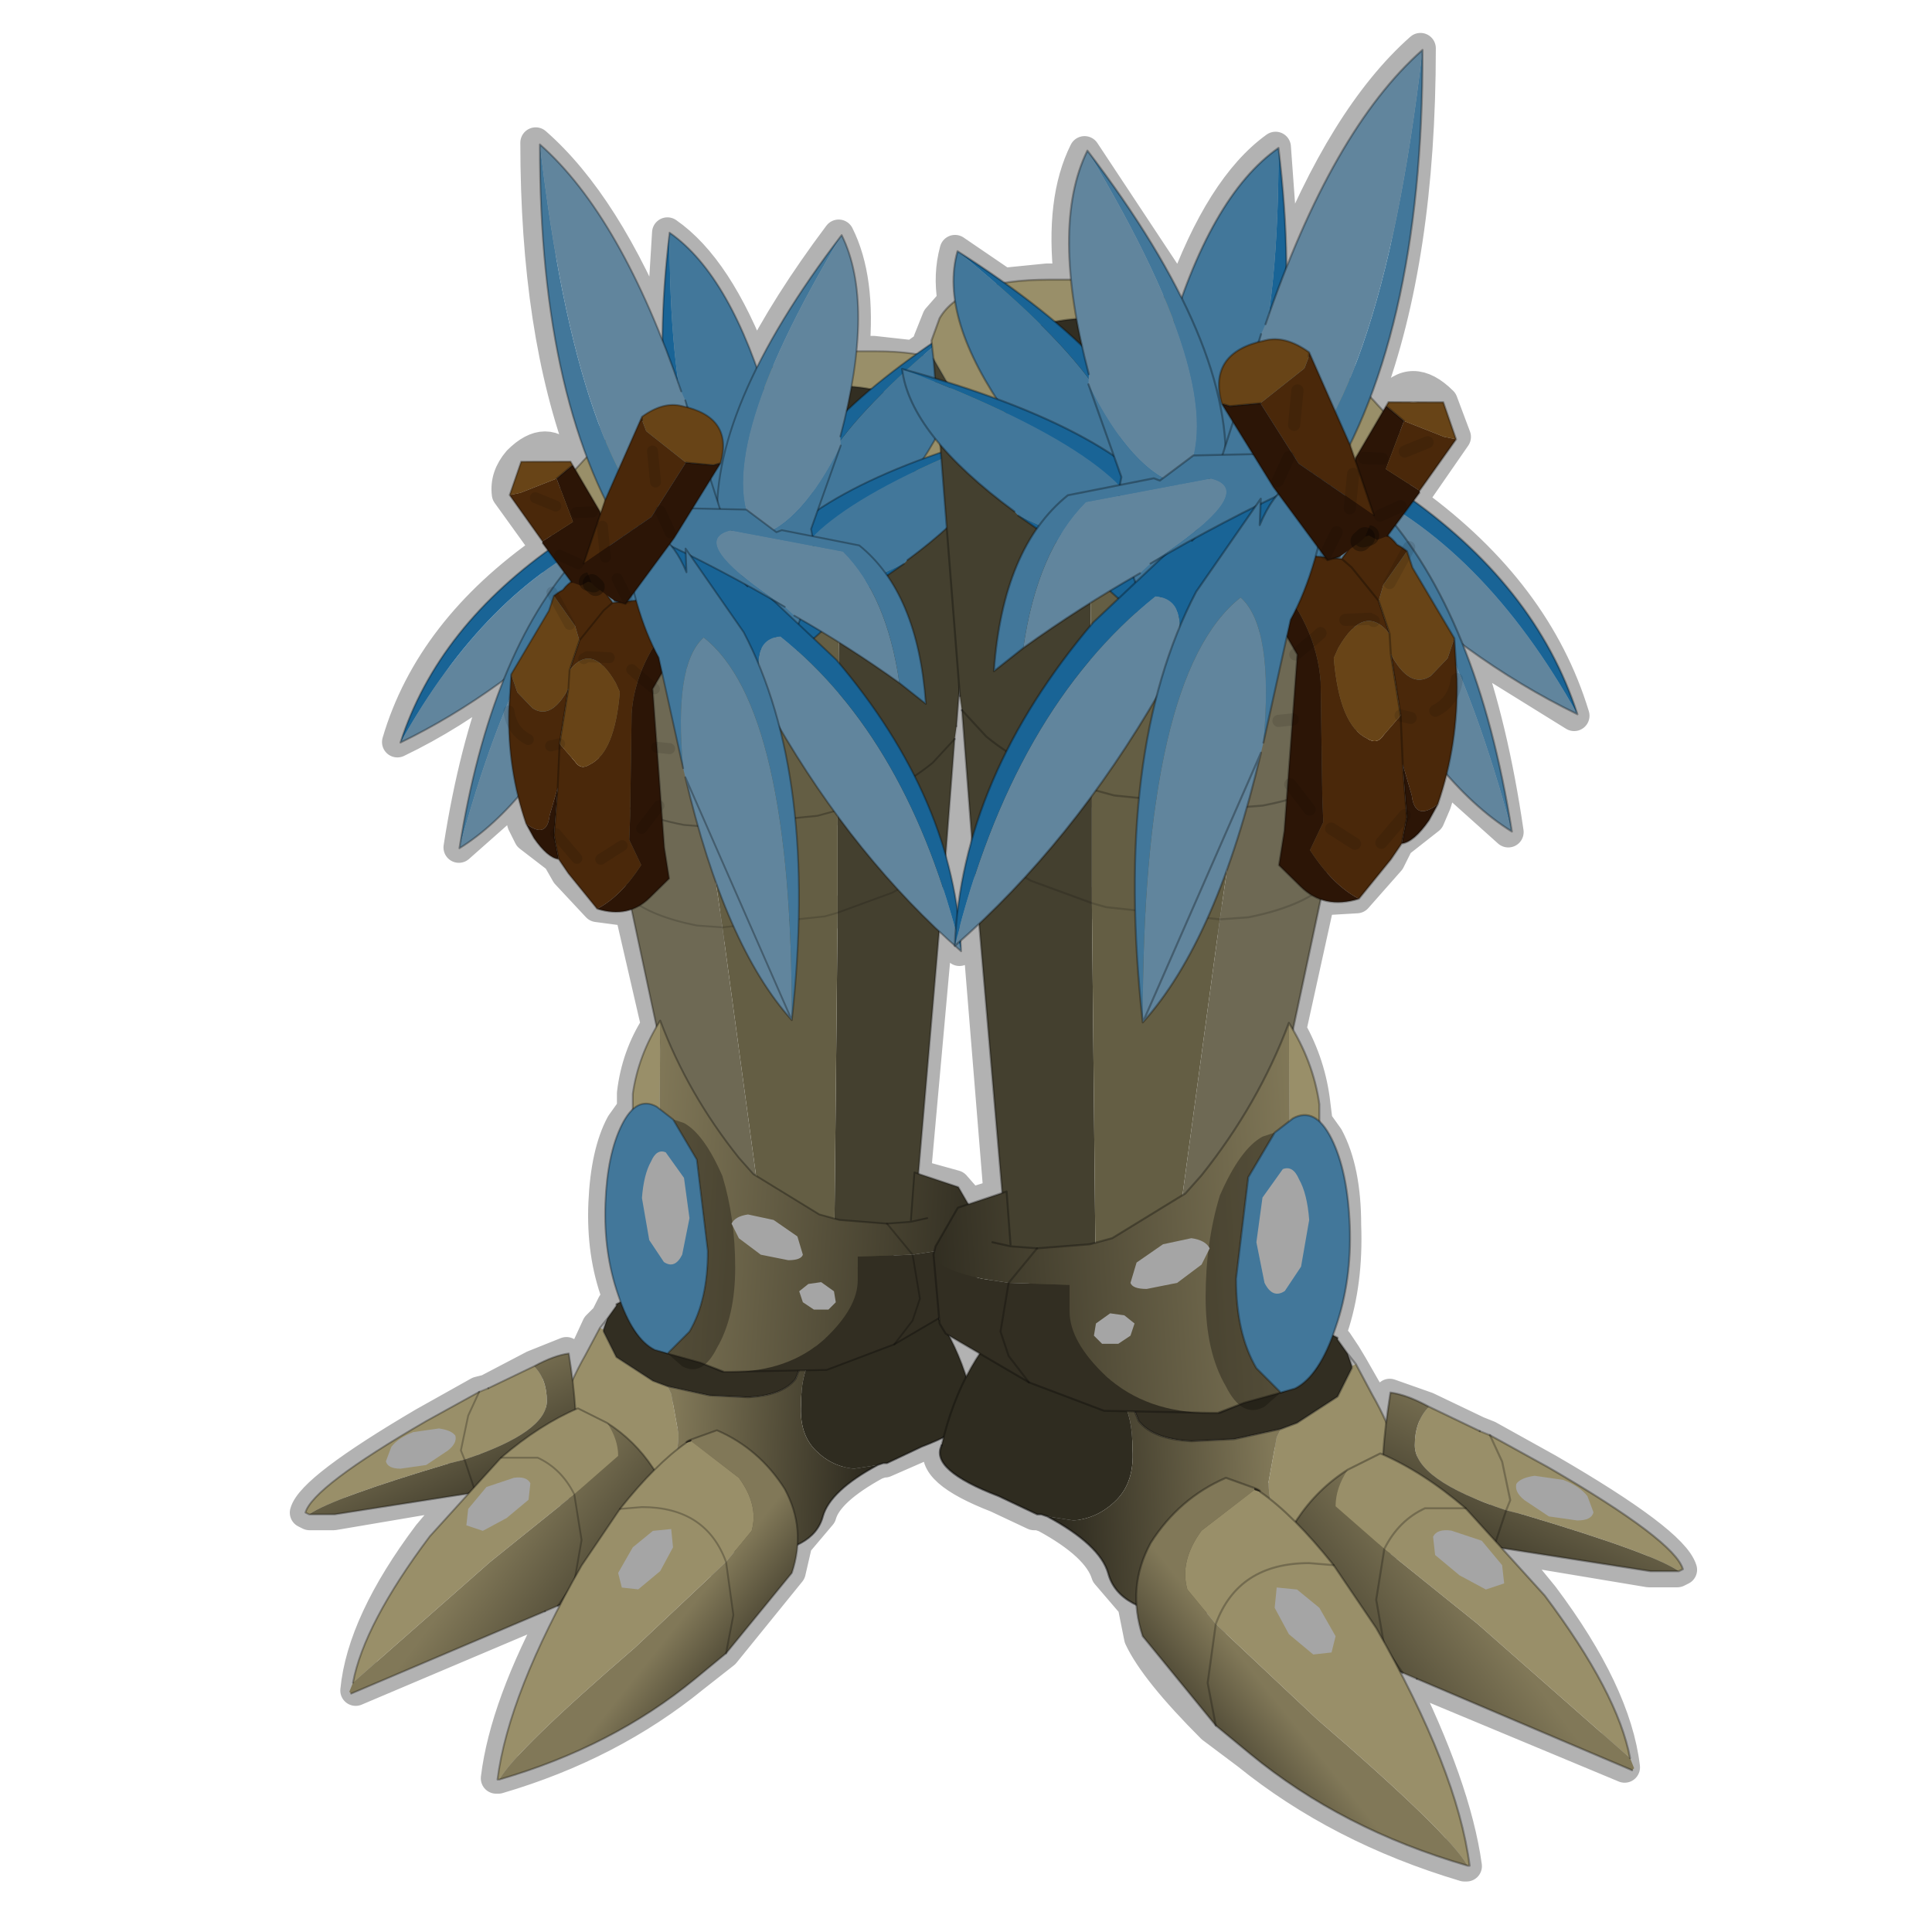 <?xml version="1.0" encoding="UTF-8" standalone="no"?>
<svg xmlns:xlink="http://www.w3.org/1999/xlink" height="440.0px" width="440.0px" xmlns="http://www.w3.org/2000/svg">
  <g transform="matrix(10.0, 0.0, 0.0, 10.0, 0.0, 0.0)">
    <use height="44.0" transform="matrix(1.0, 0.0, 0.0, 1.0, 0.0, 0.0)" width="44.0" xlink:href="#shape0"/>
    <use height="45.2" transform="matrix(0.833, 0.0, 0.0, 0.833, 6.956, 2.877)" width="19.85" xlink:href="#sprite0"/>
    <use height="45.2" transform="matrix(-0.925, 0.0, 0.0, 0.925, 38.326, 0.68)" width="19.85" xlink:href="#sprite0"/>
  </g>
  <defs>
    <g id="shape0" transform="matrix(1.0, 0.0, 0.0, 1.0, 0.0, 0.0)">
      <path d="M44.0 44.0 L0.0 44.0 0.0 24.5 0.5 24.5 0.5 23.5 0.0 23.5 0.0 0.0 44.0 0.0 44.0 44.0" fill="#43adca" fill-opacity="0.0" fill-rule="evenodd" stroke="none"/>
      <path d="M32.55 9.95 L32.05 10.25 32.1 10.9 32.05 11.15 32.0 11.2 32.0 11.25 31.95 11.55 32.1 11.5 32.15 11.4 32.25 11.25 33.15 9.95 32.85 9.15 Q32.15 8.45 31.6 9.15 L31.6 9.2 31.95 9.6 M30.85 10.1 L30.8 10.5 31.55 10.45 32.05 10.25 31.85 9.9 31.45 9.4 31.35 9.25 31.15 9.05 30.7 8.65 Q30.2 8.2 29.55 7.85 L28.75 7.45 28.0 7.1 26.9 6.75 26.85 6.7 26.4 6.6 24.7 6.35 24.35 6.35 23.85 6.35 22.85 6.45 22.65 6.45 Q22.05 6.6 21.7 6.85 L21.35 7.25 21.15 7.75 21.15 7.85 21.15 7.95 21.2 8.15 21.9 9.4 22.25 9.7 22.25 9.75 Q23.15 10.5 24.55 11.15 L24.75 11.25 25.1 11.4 25.3 11.45 27.25 12.05 27.5 12.1 28.0 12.15 28.95 12.25 29.4 12.25 29.75 12.25 30.45 12.15 30.6 11.8 30.7 11.6 30.8 10.5 M31.45 9.4 L31.6 9.15 M30.6 10.5 Q30.65 9.95 30.05 9.3 29.25 8.3 27.75 7.8 26.1 7.2 24.7 7.25 23.35 7.3 22.9 7.9 L22.85 8.25 22.85 8.55 23.35 9.4 Q24.2 10.25 25.75 10.9 L28.7 11.4 Q30.15 11.35 30.5 10.75 L30.55 10.7 30.6 10.5 M30.45 12.15 L31.55 11.7 31.25 11.8 30.6 11.8 M29.5 14.9 L29.95 14.45 Q30.7 13.85 31.2 14.05 L31.4 14.2 31.45 13.9 31.55 13.4 31.8 12.35 31.85 12.05 31.9 11.75 31.95 11.55 31.55 11.7 31.95 11.25 32.0 11.25 M30.45 12.15 L30.15 12.65 M32.1 11.5 L32.2 11.45 32.15 11.4 M32.1 11.5 L31.95 11.7 31.9 11.75 M31.8 12.35 L31.8 12.4 31.9 12.4 31.95 12.55 32.0 12.6 32.1 12.4 31.85 12.05 M32.0 12.6 L32.2 12.95 33.1 14.55 33.1 15.2 33.1 15.5 33.1 15.6 32.9 17.65 34.35 18.95 Q34.0 16.55 33.35 14.75 32.8 13.4 32.1 12.4 M31.55 13.4 L32.0 12.6 M31.45 13.9 L31.6 14.45 31.7 14.9 31.85 16.25 Q32.85 16.4 33.1 15.6 M31.6 14.45 L31.4 14.2 31.35 14.25 30.65 17.5 30.4 18.95 Q31.4 19.65 32.0 18.5 L31.85 16.25 M30.4 18.95 L30.1 18.7 29.55 18.15 29.3 18.2 28.7 18.35 28.4 18.4 28.1 18.4 26.3 18.3 25.9 18.25 25.3 18.1 24.95 18.05 24.8 18.0 23.55 17.5 23.25 17.35 22.9 17.15 22.4 16.8 21.85 16.2 22.1 19.1 22.1 19.2 22.3 19.35 22.35 19.4 22.45 19.5 23.3 20.0 23.45 20.05 24.8 20.55 25.15 20.65 25.85 20.8 26.05 20.85 27.45 20.95 27.75 20.95 28.4 20.9 29.85 20.4 30.1 20.2 30.4 18.95 M29.3 17.8 L29.55 18.15 30.15 17.9 30.65 17.5 M32.0 18.5 L32.0 18.65 31.85 19.2 32.55 18.65 32.7 18.3 32.9 17.65 M30.1 20.2 L30.05 20.5 30.9 20.45 31.65 19.6 31.85 19.2 M22.1 19.2 L22.25 21.05 22.75 27.2 22.85 28.35 22.85 28.4 22.9 28.55 23.05 28.9 23.45 29.25 23.5 29.3 24.25 29.65 24.95 29.8 25.25 29.8 26.55 29.8 27.25 29.7 27.4 29.65 28.05 29.2 28.2 28.95 28.25 28.85 28.3 28.65 28.9 25.9 29.4 23.45 30.05 20.5 M28.05 29.2 Q28.05 30.45 28.55 31.15 28.8 31.7 29.1 31.7 L29.4 31.6 29.75 31.35 30.0 31.0 30.3 30.45 30.35 30.25 Q30.7 29.2 30.65 27.9 30.65 26.65 30.25 25.9 L30.0 25.55 29.35 25.45 29.35 25.5 28.95 25.8 28.9 25.9 M30.0 25.55 L29.95 25.15 Q29.85 24.25 29.4 23.45 M33.35 14.75 L35.85 16.3 Q35.0 13.5 32.2 11.45 M28.75 7.45 L28.85 7.15 29.25 6.1 29.05 3.35 Q27.8 4.25 26.9 6.75 M24.35 6.35 Q24.15 4.55 24.7 3.45 L26.85 6.7 M21.7 6.85 Q21.6 6.25 21.75 5.7 L22.85 6.45 M21.15 7.85 L20.8 8.1 20.95 8.1 21.2 8.15 21.45 10.95 21.8 15.85 21.85 16.2 M30.3 30.45 L30.4 30.5 30.45 30.55 30.65 30.85 30.8 31.1 31.2 31.8 31.55 32.5 31.65 31.75 32.5 32.05 33.65 32.6 33.9 32.7 35.25 33.45 Q38.1 35.1 38.3 35.75 L38.2 35.8 37.55 35.8 34.25 35.25 35.15 36.35 Q36.8 38.55 37.0 40.25 L32.2 38.25 31.9 38.1 31.85 38.1 Q33.15 40.7 33.4 42.5 L33.35 42.5 Q30.5 41.65 28.4 39.95 L27.6 39.35 Q26.3 38.05 25.95 37.3 L25.8 36.55 25.2 35.85 Q25.0 35.2 23.8 34.55 L23.65 34.5 23.55 34.5 22.7 34.1 Q21.15 33.5 21.4 32.95 L21.45 32.75 20.95 32.95 20.15 33.3 20.1 33.3 19.95 33.35 Q18.85 33.95 18.7 34.5 L18.15 35.15 18.0 35.8 16.5 37.65 15.8 38.2 Q13.9 39.75 11.35 40.5 L11.3 40.5 Q11.5 38.85 12.75 36.55 L12.65 36.55 12.35 36.7 8.1 38.5 Q8.25 36.95 9.75 34.95 L10.55 34.0 7.6 34.5 7.05 34.5 6.95 34.45 Q7.1 33.9 9.65 32.4 L10.9 31.7 11.1 31.65 12.15 31.1 12.9 30.8 13.0 31.45 13.3 30.85 13.6 30.2 13.8 30.0 13.95 29.7 14.0 29.7 14.1 29.65 14.05 29.5 Q13.7 28.55 13.75 27.4 13.8 26.25 14.15 25.6 L14.4 25.25 14.4 24.9 Q14.5 24.05 14.95 23.35 L14.35 20.75 13.6 20.65 12.9 19.9 12.7 19.55 12.05 19.05 11.9 18.75 11.75 18.15 10.45 19.3 Q10.8 17.05 11.45 15.4 10.3 16.3 9.05 16.9 9.8 14.35 12.45 12.5 L11.55 11.25 Q11.5 10.85 11.8 10.5 12.45 9.85 12.95 10.5 L13.1 10.7 13.15 10.6 13.3 10.45 Q12.2 7.55 12.2 3.25 13.8 4.65 15.05 7.75 L15.2 5.3 Q16.35 6.1 17.2 8.35 17.9 6.95 19.1 5.35 19.6 6.35 19.45 8.0 L19.9 8.0 20.8 8.1 M17.2 8.35 L17.6 8.25 19.1 8.0 19.45 8.0 M13.1 10.7 L12.8 11.0 12.75 11.1 12.55 11.45 12.95 11.65 13.7 11.65 13.8 11.4 14.3 10.6 Q15.0 9.75 16.4 9.25 17.85 8.7 19.1 8.8 20.35 8.8 20.7 9.35 L20.8 9.7 20.8 9.95 20.3 10.7 18.15 12.05 15.5 12.55 Q14.25 12.5 13.85 11.95 L13.8 11.85 13.75 11.7 13.8 11.4 M21.45 10.95 Q20.55 11.7 19.2 12.3 L19.05 12.35 18.85 12.5 18.6 12.6 16.85 13.1 16.6 13.15 16.15 13.2 15.3 13.3 14.9 13.3 14.55 13.3 14.05 13.2 14.25 13.65 M17.2 8.35 L16.15 8.65 15.5 8.95 15.05 9.2 14.75 9.35 14.55 9.5 14.5 9.5 13.75 10.05 13.3 10.45 M12.95 10.5 L13.0 10.6 12.8 11.0 M12.45 12.5 L12.6 12.6 12.85 12.7 12.6 12.4 12.55 12.35 12.55 12.3 12.5 12.1 Q12.45 11.8 12.55 11.45 L12.15 11.2 M11.45 15.4 Q11.9 14.3 12.5 13.45 L12.75 13.15 12.65 12.8 12.45 12.5 M11.75 18.15 Q11.5 17.2 11.55 16.2 L11.6 15.9 11.6 15.35 12.4 13.9 12.55 13.55 12.5 13.45 M12.55 13.55 L12.7 13.45 12.8 13.4 12.75 13.15 M12.85 12.7 L13.2 12.85 13.85 12.8 13.8 12.7 13.7 11.65 M12.55 13.55 L12.95 14.2 12.95 14.15 12.8 13.4 M12.65 12.8 L12.6 12.6 M15.05 9.2 L14.55 9.5 M15.05 7.75 L15.5 8.95 M13.85 12.8 L14.05 13.2 Q13.25 13.05 12.85 12.7 M14.9 16.95 L15.8 16.9 16.2 16.55 M12.95 14.2 L13.1 14.8 13.15 15.05 13.3 14.9 Q13.8 14.75 14.45 15.3 L14.85 15.65 M13.15 15.05 L13.8 18.05 14.25 18.4 14.8 18.65 15.0 18.35 M14.05 19.3 L14.3 20.45 14.55 20.65 15.8 21.05 16.4 21.1 16.65 21.1 17.9 21.0 18.15 21.0 18.75 20.85 19.0 20.8 20.25 20.3 20.4 20.25 21.15 19.8 21.25 19.7 21.5 19.55 21.7 16.8 21.2 17.35 20.8 17.7 20.45 17.9 20.15 18.05 19.0 18.45 18.95 18.45 18.55 18.55 18.05 18.65 17.7 18.7 16.05 18.8 15.85 18.8 15.5 18.8 15.05 18.7 14.8 18.65 14.25 19.1 14.05 19.3 13.8 18.05 M13.1 14.8 L12.9 15.25 12.9 15.3 13.15 15.1 13.15 15.05 M12.7 19.55 L12.55 19.05 12.55 18.95 12.7 16.9 Q11.7 17.05 11.55 16.2 M12.7 16.9 L12.9 15.3 M14.35 20.75 L14.3 20.45 M14.4 25.25 L14.9 25.2 15.0 25.25 15.3 25.5 15.4 25.65 14.95 23.35 M12.55 18.95 Q13.1 20.0 14.05 19.3 M29.4 16.3 L28.4 16.2 28.0 15.85 M21.7 16.8 L21.75 16.55 21.8 15.85 M21.75 21.2 L21.75 20.8 21.5 19.55 21.35 21.2 21.7 21.5 21.75 21.2 M21.85 21.65 L21.85 21.45 21.8 21.45 21.75 21.55 21.85 21.65 M21.75 21.55 L21.7 21.55 21.7 21.5 M22.25 21.05 L21.85 21.45 M21.75 20.8 L22.1 19.1 M23.05 28.9 L22.9 29.2 22.7 30.3 22.9 30.85 23.35 31.45 25.05 32.1 25.65 32.2 25.85 32.25 27.5 32.2 27.65 32.15 28.2 32.0 27.7 32.2 27.5 32.2 M25.85 32.25 L25.9 32.4 Q26.2 32.8 27.1 32.85 L28.05 32.8 29.1 32.6 29.5 32.45 30.45 31.85 30.75 31.2 30.75 31.15 30.65 30.85 M22.75 27.2 L22.1 27.4 21.75 27.5 Q21.4 27.85 21.2 28.4 L21.2 28.5 21.15 28.55 Q21.1 29.15 21.35 30.1 L21.35 30.15 21.45 30.4 21.6 30.5 22.25 30.9 23.35 31.45 M21.35 21.2 L20.85 26.75 21.75 27.0 22.1 27.4 M22.85 28.4 L22.5 28.3 M20.85 26.75 L20.75 27.75 20.75 27.8 21.1 27.7 M20.75 27.8 L20.75 28.0 20.6 28.3 20.75 28.55 20.9 29.45 20.9 29.55 20.75 30.05 20.35 30.6 21.35 30.1 M20.6 28.3 L20.25 28.6 20.2 28.65 19.5 28.95 18.9 29.05 18.65 29.05 17.5 29.1 16.8 29.0 16.7 28.95 16.1 28.5 Q16.1 29.6 15.65 30.3 L15.2 30.8 15.15 30.8 14.9 30.75 14.6 30.5 14.35 30.15 14.1 29.65 M22.25 30.9 L21.95 31.4 21.45 32.75 M21.6 30.5 L21.95 31.4 M25.8 36.55 Q25.75 35.8 26.15 35.15 26.8 34.1 27.85 33.65 L28.5 33.9 28.6 34.0 28.9 34.2 29.45 34.7 Q29.9 33.95 30.65 33.5 30.95 33.3 31.4 33.1 L31.5 33.15 31.55 32.5 M31.85 38.1 L31.75 37.95 31.45 37.3 31.3 37.1 30.65 36.1 30.3 35.65 29.95 35.6 29.75 35.6 28.95 35.7 Q28.05 35.95 27.7 36.85 L27.6 37.0 Q27.45 37.55 27.45 38.35 L27.6 39.35 M16.1 28.5 L16.0 28.3 15.95 28.25 15.9 28.05 15.4 25.65 M20.35 30.6 L18.8 31.15 18.3 31.25 18.1 31.3 18.05 31.4 Q17.8 31.75 16.95 31.8 L16.15 31.75 15.15 31.55 14.8 31.45 Q14.2 31.2 13.95 30.9 13.7 30.65 13.7 30.3 L13.7 30.25 13.8 30.0 M18.1 31.3 L16.6 31.25 16.45 31.25 16.0 31.1 16.45 31.2 16.6 31.25 M10.9 31.7 L10.65 32.2 Q10.45 32.65 10.5 33.05 L10.55 33.25 10.75 33.8 11.35 33.2 12.7 32.3 Q12.85 32.15 13.05 32.1 L13.0 31.45 M11.35 33.2 L12.2 33.2 12.6 33.45 12.85 33.7 12.9 33.75 13.05 34.0 13.15 34.35 13.2 35.05 13.15 35.8 13.2 35.65 13.85 34.75 14.1 34.35 14.85 33.5 13.8 32.4 13.1 32.05 13.05 32.1 M10.75 33.8 L10.55 34.0 M12.75 36.55 L12.85 36.35 12.65 36.55 M13.15 35.8 L12.85 36.35 M18.15 35.15 Q18.2 34.5 17.85 33.9 17.25 32.95 16.3 32.55 L15.7 32.75 15.6 32.85 15.4 33.05 14.85 33.5 M14.1 34.35 L14.4 34.3 14.6 34.3 15.3 34.4 Q16.1 34.6 16.45 35.4 L16.5 35.55 16.65 36.75 16.5 37.65 M31.45 37.3 L31.3 36.45 31.4 35.65 31.5 35.3 31.65 35.0 31.75 34.9 31.95 34.65 32.4 34.35 33.35 34.35 31.85 33.3 31.5 33.15 M33.9 32.7 L34.15 33.25 34.35 34.2 34.25 34.4 34.05 35.05 34.25 35.25 M33.35 34.35 L34.05 35.05 M29.45 34.7 L30.3 35.65 M31.75 37.95 L31.9 38.1 M29.25 6.1 Q30.6 2.65 32.35 1.1 32.35 5.85 31.15 9.05" fill="none" stroke="#000000" stroke-linecap="round" stroke-linejoin="round" stroke-opacity="0.302" stroke-width="0.7"/>
    </g>
    <g id="sprite0" transform="matrix(1.0, 0.0, 0.0, 1.0, 9.0, 26.45)">
      <use height="39.05" transform="matrix(1.0, 0.0, 0.0, 1.0, -9.0, -20.3)" width="18.5" xlink:href="#shape1"/>
      <use height="24.2" transform="matrix(0.999, -0.039, 0.039, 0.999, -7.036, -25.783)" width="16.95" xlink:href="#sprite1"/>
      <use height="10.3" transform="matrix(1.0, 0.0, 0.0, 1.0, -6.85, 3.3)" width="12.35" xlink:href="#shape3"/>
    </g>
    <g id="shape1" transform="matrix(1.0, 0.0, 0.0, 1.0, 9.0, 20.3)">
      <path d="M-2.1 10.45 L-2.15 10.25 -2.15 9.75 Q-2.15 8.55 -1.35 7.15 L-0.95 6.4 -0.85 6.45 -0.85 6.5 -0.5 7.2 0.5 7.85 0.9 8.0 1.0 8.2 1.2 9.3 Q1.2 10.0 0.8 10.6 0.3 11.4 -0.5 11.35 L-1.55 10.8 -2.1 10.45" fill="#998f69" fill-rule="evenodd" stroke="none"/>
      <path d="M7.35 5.05 Q8.75 6.25 9.25 8.4 9.55 9.0 7.85 9.65 L6.9 10.1 6.8 10.1 6.65 10.15 6.0 10.25 Q5.4 10.2 4.95 9.75 4.5 9.3 4.55 8.5 4.55 7.7 4.8 7.3 4.9 6.95 5.7 6.5 L5.75 6.45 5.85 6.4 5.9 6.4 5.9 6.35 5.95 6.3 6.45 6.15 7.0 5.9 Q7.75 5.5 7.35 5.05" fill="#2f2c20" fill-rule="evenodd" stroke="none"/>
      <path d="M6.65 10.15 Q5.35 10.85 5.15 11.55 4.9 12.5 3.2 12.6 L-0.3 11.95 Q-1.8 11.4 -2.05 10.6 L-2.1 10.45 -1.55 10.8 -0.5 11.35 Q0.3 11.4 0.8 10.6 1.2 10.0 1.2 9.3 L1.0 8.2 0.9 8.0 2.05 8.25 3.1 8.3 Q4.05 8.25 4.4 7.8 L4.5 7.55 4.65 7.25 5.05 6.8 Q5.15 6.7 5.7 6.5 4.9 6.95 4.8 7.3 4.55 7.7 4.55 8.5 4.5 9.3 4.95 9.75 5.4 10.2 6.0 10.25 L6.65 10.15" fill="url(#gradient0)" fill-rule="evenodd" stroke="none"/>
      <path d="M-0.75 6.15 L-0.5 5.8 -0.5 5.75 0.2 5.4 0.55 5.2 0.6 5.25 Q1.95 4.65 3.9 4.4 L5.5 4.4 5.55 4.4 Q6.45 4.45 7.05 4.85 L7.35 5.05 Q7.75 5.5 7.0 5.9 L6.45 6.15 5.95 6.3 5.9 6.35 5.9 6.4 5.85 6.4 5.75 6.45 5.7 6.5 Q5.15 6.7 5.05 6.8 L4.65 7.25 4.5 7.55 4.4 7.8 Q4.05 8.25 3.1 8.3 L2.05 8.25 0.9 8.0 0.5 7.85 -0.5 7.2 -0.85 6.5 -0.85 6.45 -0.75 6.15" fill="#322e22" fill-rule="evenodd" stroke="none"/>
      <path d="M-0.75 6.15 L-0.5 5.8 -0.5 5.75 0.2 5.4 0.55 5.2 0.6 5.25 Q1.95 4.65 3.9 4.4 L5.5 4.4 5.55 4.4 Q6.45 4.45 7.05 4.85 L7.35 5.05 Q8.75 6.25 9.25 8.4 M-2.1 10.45 L-2.15 10.25 -2.15 9.75 Q-2.15 8.55 -1.35 7.15 L-0.95 6.4 -0.75 6.15 -0.85 6.45 -0.85 6.5 -0.5 7.2 0.5 7.85 0.9 8.0 2.05 8.25 3.1 8.3 Q4.05 8.25 4.4 7.8 L4.5 7.55 4.65 7.25 5.05 6.8 Q5.15 6.7 5.7 6.5 L5.75 6.45 5.85 6.4 5.9 6.4 5.9 6.35 5.95 6.3 6.45 6.15 7.0 5.9 Q7.75 5.5 7.35 5.05" fill="none" stroke="#000000" stroke-linecap="round" stroke-linejoin="round" stroke-opacity="0.302" stroke-width="0.05"/>
      <path d="M9.25 8.4 Q9.55 9.0 7.85 9.65 L6.9 10.1 6.8 10.1 6.65 10.15 Q5.35 10.85 5.15 11.55 4.9 12.5 3.2 12.6 L-0.3 11.95 Q-1.8 11.4 -2.05 10.6 L-2.1 10.45" fill="none" stroke="#000000" stroke-linecap="round" stroke-linejoin="round" stroke-opacity="0.451" stroke-width="0.05"/>
      <path d="M-4.65 10.0 L-5.05 10.1 Q-8.25 11.05 -8.9 11.5 L-9.0 11.45 Q-8.8 10.75 -5.7 8.95 L-4.25 8.15 -4.0 8.05 -2.75 7.45 Q-2.4 7.8 -2.4 8.4 -2.4 9.25 -4.65 10.0 L-4.75 9.75 -4.55 8.8 -4.25 8.15 -4.55 8.8 -4.75 9.75 -4.65 10.0" fill="#998f69" fill-rule="evenodd" stroke="none"/>
      <path d="M-4.35 10.9 L-8.2 11.5 -8.9 11.5 Q-8.25 11.05 -5.05 10.1 L-4.65 10.0 -4.35 10.9 -4.65 10.0 Q-2.4 9.25 -2.4 8.4 -2.4 7.8 -2.75 7.45 -2.2 7.15 -1.8 7.1 -1.25 10.55 -2.2 10.75 L-4.15 10.85 -4.35 10.9" fill="url(#gradient1)" fill-rule="evenodd" stroke="none"/>
      <path d="M-8.9 11.5 L-8.2 11.5 -4.35 10.9 M-8.9 11.5 L-9.0 11.45 Q-8.8 10.75 -5.7 8.95 L-4.25 8.15 M-4.0 8.05 L-2.75 7.45 Q-2.2 7.15 -1.8 7.1 -1.25 10.55 -2.2 10.75 L-4.15 10.85 -4.35 10.9" fill="none" stroke="#000000" stroke-linecap="round" stroke-linejoin="round" stroke-opacity="0.302" stroke-width="0.05"/>
      <path d="M-4.35 10.9 L-4.65 10.0 M-4.25 8.15 L-4.0 8.05 M-4.25 8.15 L-4.55 8.8 -4.75 9.75 -4.65 10.0" fill="none" stroke="#000000" stroke-linecap="round" stroke-linejoin="round" stroke-opacity="0.251" stroke-width="0.05"/>
      <path d="M-0.75 9.0 Q-0.45 9.45 -0.45 9.9 L-1.65 10.95 Q-2.0 10.25 -2.65 9.95 L-3.65 9.95 -2.65 9.95 Q-2.0 10.25 -1.65 10.95 L-3.95 12.8 -7.7 16.1 Q-7.4 14.5 -5.6 12.1 L-3.65 9.95 Q-2.6 9.05 -1.55 8.6 L-0.75 9.0" fill="#998f69" fill-rule="evenodd" stroke="none"/>
      <path d="M-2.1 14.0 L-1.65 13.35 -1.45 12.2 -1.65 10.95 -1.45 12.2 -1.65 13.35 -2.1 14.0 -2.45 14.15 -7.75 16.4 -7.8 16.35 -7.7 16.1 -3.95 12.8 -1.65 10.95 -0.45 9.9 Q-0.45 9.45 -0.75 9.0 0.75 9.95 1.25 12.0 1.35 12.55 -1.05 13.55 L-2.1 14.0" fill="url(#gradient2)" fill-rule="evenodd" stroke="none"/>
      <path d="M-2.1 14.0 L-1.05 13.55 Q1.35 12.55 1.25 12.0 0.75 9.95 -0.75 9.0 L-1.55 8.6 Q-2.6 9.05 -3.65 9.95 L-5.6 12.1 Q-7.4 14.5 -7.7 16.1 M-7.75 16.4 L-2.45 14.15" fill="none" stroke="#000000" stroke-linecap="round" stroke-linejoin="round" stroke-opacity="0.302" stroke-width="0.05"/>
      <path d="M-1.65 10.95 L-1.45 12.2 -1.65 13.35 -2.1 14.0 M-1.65 10.95 Q-2.0 10.25 -2.65 9.95 L-3.65 9.95 M-2.45 14.15 L-2.1 14.0 Z" fill="none" stroke="#000000" stroke-linecap="round" stroke-linejoin="round" stroke-opacity="0.251" stroke-width="0.05"/>
      <path d="M2.5 12.8 Q1.95 11.3 0.2 11.3 L-0.4 11.35 0.2 11.3 Q1.95 11.3 2.5 12.8 L0.0 15.15 Q-3.25 17.95 -3.7 18.75 L-3.75 18.75 Q-3.45 16.4 -1.45 12.9 L-0.4 11.35 Q0.6 10.1 1.4 9.55 L1.55 9.5 2.85 10.5 Q3.4 11.25 3.2 11.95 L2.5 12.8" fill="#998f69" fill-rule="evenodd" stroke="none"/>
      <path d="M2.5 12.8 L3.2 11.95 Q3.4 11.25 2.85 10.5 L1.55 9.5 1.55 9.45 2.25 9.2 Q3.4 9.7 4.1 10.8 4.7 11.9 4.3 13.1 L2.5 15.3 1.65 16.0 Q-0.6 17.85 -3.7 18.75 -3.25 17.95 0.0 15.15 L2.5 12.8 2.7 14.25 2.5 15.3 2.7 14.25 2.5 12.8" fill="url(#gradient3)" fill-rule="evenodd" stroke="none"/>
      <path d="M1.55 9.5 L1.4 9.55 Q1.4 9.5 1.55 9.45 L1.55 9.5" fill="#322e22" fill-rule="evenodd" stroke="none"/>
      <path d="M1.4 9.55 Q0.6 10.1 -0.4 11.35 L-1.45 12.9 Q-3.45 16.4 -3.75 18.75 L-3.7 18.75 Q-0.6 17.85 1.65 16.0 L2.5 15.3 4.3 13.1 Q4.7 11.9 4.1 10.8 3.4 9.7 2.25 9.2 L1.55 9.45 Q1.4 9.5 1.4 9.55" fill="none" stroke="#000000" stroke-linecap="round" stroke-linejoin="round" stroke-opacity="0.302" stroke-width="0.05"/>
      <path d="M-0.4 11.35 L0.2 11.3 Q1.95 11.3 2.5 12.8 L2.7 14.25 2.5 15.3" fill="none" stroke="#000000" stroke-linecap="round" stroke-linejoin="round" stroke-opacity="0.251" stroke-width="0.05"/>
      <path d="M5.7 -20.3 L6.6 -20.3 Q8.75 -20.3 9.3 -19.35 L9.5 -18.8 9.45 -18.35 8.7 -17.05 Q7.55 -15.9 5.6 -15.05 L5.05 -14.8 Q2.95 -14.05 1.1 -13.95 L0.6 -13.95 Q-1.55 -14.05 -2.15 -15.0 L-2.2 -15.1 -2.3 -15.4 Q-2.45 -16.2 -1.5 -17.2 -0.75 -18.05 0.45 -18.7 L2.1 -19.5 5.65 -20.3 5.7 -20.3" fill="#998f69" fill-rule="evenodd" stroke="none"/>
      <path d="M9.45 -18.35 L8.8 -10.05 8.75 -9.7 8.5 -6.45 7.65 3.45 7.6 3.7 7.05 4.45 5.45 4.95 5.55 -4.95 5.55 -7.75 5.6 -15.05 Q7.55 -15.9 8.7 -17.05 L9.45 -18.35 M8.75 -9.7 L8.15 -9.05 Q7.6 -8.6 6.9 -8.25 L5.55 -7.75 6.9 -8.25 Q7.6 -8.6 8.15 -9.05 L8.75 -9.7 M5.55 -4.95 L7.05 -5.5 8.1 -6.1 8.25 -6.25 8.5 -6.45 8.25 -6.25 8.1 -6.1 7.05 -5.5 5.55 -4.95" fill="#44402f" fill-rule="evenodd" stroke="none"/>
      <path d="M5.45 4.95 L5.4 5.0 5.1 5.0 3.7 5.05 2.4 -4.55 2.0 -7.3 1.1 -13.95 Q2.95 -14.05 5.05 -14.8 L5.6 -15.05 5.55 -7.75 5.0 -7.6 2.0 -7.3 5.0 -7.6 5.55 -7.75 5.55 -4.95 5.45 4.95 M5.55 -4.95 L5.2 -4.85 2.4 -4.55 5.2 -4.85 5.55 -4.95" fill="#645e44" fill-rule="evenodd" stroke="none"/>
      <path d="M3.7 5.05 L2.9 4.9 1.9 4.1 1.85 4.0 1.8 3.8 -0.15 -5.35 -0.75 -8.25 -2.2 -15.0 -2.15 -15.0 Q-1.55 -14.05 0.6 -13.95 L1.1 -13.95 2.0 -7.3 1.35 -7.35 Q-0.2 -7.65 -0.75 -8.25 -0.2 -7.65 1.35 -7.35 L2.0 -7.3 2.4 -4.55 1.7 -4.6 Q0.45 -4.85 -0.15 -5.35 0.45 -4.85 1.7 -4.6 L2.4 -4.55 3.7 5.05" fill="#6e6954" fill-rule="evenodd" stroke="none"/>
      <path d="M5.7 -20.3 L6.6 -20.3 Q8.75 -20.3 9.3 -19.35 L9.5 -18.8 9.45 -18.35 8.8 -10.05 M8.75 -9.7 L8.5 -6.45 7.65 3.45 7.6 3.7 7.05 4.45 5.45 4.95 M5.4 5.0 L5.1 5.0 3.7 5.05 2.9 4.9 1.9 4.1 1.85 4.0 1.8 3.8 -0.15 -5.35 -0.75 -8.25 -2.2 -15.0 M-2.15 -15.0 L-2.2 -15.1 -2.3 -15.4 Q-2.45 -16.2 -1.5 -17.2 -0.75 -18.05 0.45 -18.7 L2.1 -19.5 5.65 -20.3" fill="none" stroke="#000000" stroke-linecap="round" stroke-linejoin="round" stroke-opacity="0.302" stroke-width="0.05"/>
      <path d="M8.8 -10.05 L8.75 -9.7 M1.1 -13.95 L0.6 -13.95 Q-1.55 -14.05 -2.15 -15.0 M5.6 -15.05 L5.05 -14.8 Q2.95 -14.05 1.1 -13.95 M5.6 -15.05 Q7.55 -15.9 8.7 -17.05 L9.45 -18.35 M8.5 -6.45 L8.25 -6.25 8.1 -6.1 7.05 -5.5 5.55 -4.95 M2.4 -4.55 L5.2 -4.85 5.55 -4.95 M2.4 -4.55 L1.7 -4.6 Q0.45 -4.85 -0.15 -5.35" fill="none" stroke="#000000" stroke-linecap="round" stroke-linejoin="round" stroke-opacity="0.153" stroke-width="0.05"/>
      <path d="M2.0 -7.3 L5.0 -7.6 5.55 -7.75 6.9 -8.25 Q7.6 -8.6 8.15 -9.05 L8.75 -9.7 M-0.75 -8.25 Q-0.2 -7.65 1.35 -7.35 L2.0 -7.3" fill="none" stroke="#000000" stroke-linecap="round" stroke-linejoin="round" stroke-opacity="0.251" stroke-width="0.05"/>
      <path d="M-0.7 -15.8 Q-0.8 -16.45 -0.15 -17.15 0.7 -18.15 2.4 -18.75 4.15 -19.45 5.65 -19.35 7.15 -19.3 7.6 -18.65 L7.7 -18.25 7.65 -17.95 Q7.6 -17.5 7.1 -17.0 6.2 -16.1 4.55 -15.4 2.85 -14.8 1.35 -14.8 -0.2 -14.9 -0.65 -15.5 L-0.7 -15.6 -0.7 -15.8" fill="#322e22" fill-rule="evenodd" stroke="none"/>
      <path d="M-0.7 -15.8 Q-0.8 -16.45 -0.15 -17.15 0.7 -18.15 2.4 -18.75 4.15 -19.45 5.65 -19.35 7.15 -19.3 7.6 -18.65 L7.7 -18.25 7.65 -17.95 Q7.6 -17.5 7.1 -17.0 6.2 -16.1 4.55 -15.4 2.85 -14.8 1.35 -14.8 -0.2 -14.9 -0.65 -15.5 L-0.7 -15.6 -0.7 -15.8 Z" fill="none" stroke="#000000" stroke-linecap="round" stroke-linejoin="round" stroke-opacity="0.302" stroke-width="0.05"/>
      <path d="M9.45 3.7 L9.3 5.4 9.15 5.65 7.1 6.85 5.25 7.55 2.65 7.6 Q4.2 7.6 5.2 6.7 6.1 5.85 6.1 5.1 L6.1 4.45 7.6 4.4 8.25 4.3 Q9.4 4.05 9.45 3.7 M7.1 6.85 L7.6 6.2 7.8 5.6 7.6 4.4 7.8 5.6 7.6 6.2 7.1 6.85" fill="#322e22" fill-rule="evenodd" stroke="none"/>
      <path d="M0.65 6.95 L0.6 6.95 Q-0.25 6.5 -0.05 5.95 L-0.05 0.0 Q0.1 -1.05 0.7 -2.0 L0.65 6.95" fill="#998f69" fill-rule="evenodd" stroke="none"/>
      <path d="M0.7 -2.0 Q1.45 0.0 2.85 1.75 L3.25 2.2 5.05 3.3 5.6 3.45 6.9 3.55 7.55 3.5 7.65 2.15 8.85 2.55 9.4 3.5 9.45 3.7 Q9.4 4.05 8.25 4.3 L7.6 4.4 6.9 3.55 7.6 4.4 6.1 4.45 6.1 5.1 Q6.1 5.85 5.2 6.7 4.2 7.6 2.65 7.6 L2.45 7.6 1.8 7.35 0.9 7.1 0.65 7.0 0.65 6.95 0.7 -2.0 M8.0 3.4 L7.55 3.5 8.0 3.4" fill="url(#gradient4)" fill-rule="evenodd" stroke="none"/>
      <path d="M0.65 6.95 L0.6 6.95 Q-0.25 6.5 -0.05 5.95 L-0.05 0.0 Q0.1 -1.05 0.7 -2.0 1.45 0.0 2.85 1.75 L3.25 2.2 5.05 3.3 5.6 3.45 6.9 3.55 7.55 3.5 7.65 2.15 8.85 2.55 9.4 3.5 9.45 3.7 9.3 5.4 9.15 5.65 7.1 6.85 5.25 7.55 2.65 7.6 2.4 7.6 1.8 7.35 0.9 7.1 0.65 7.0 0.65 6.95 M7.55 3.5 L8.0 3.4 M1.8 7.35 L2.45 7.6 2.65 7.6" fill="none" stroke="#000000" stroke-linecap="round" stroke-linejoin="round" stroke-opacity="0.302" stroke-width="0.05"/>
      <path d="M6.9 3.55 L7.6 4.4 7.8 5.6 7.6 6.2 7.1 6.85" fill="none" stroke="#000000" stroke-linecap="round" stroke-linejoin="round" stroke-opacity="0.251" stroke-width="0.05"/>
      <path d="M1.05 0.7 L1.35 0.8 Q1.9 1.1 2.4 2.25 2.75 3.4 2.75 4.75 2.75 6.1 2.25 6.95 1.85 7.75 1.3 7.45 L0.9 7.1 1.5 6.5 Q2.0 5.65 2.0 4.3 L1.7 1.8 1.05 0.7" fill="#13120d" fill-opacity="0.373" fill-rule="evenodd" stroke="none"/>
      <path d="M0.9 7.1 L0.55 7.0 Q-0.05 6.7 -0.45 5.5 -0.85 4.35 -0.8 3.0 -0.75 1.65 -0.35 0.85 0.05 0.05 0.6 0.35 L1.05 0.7 1.7 1.8 2.0 4.3 Q2.0 5.65 1.5 6.5 L0.9 7.1" fill="#42779a" fill-rule="evenodd" stroke="none"/>
      <path d="M0.9 7.1 L0.55 7.0 Q-0.05 6.7 -0.45 5.5 -0.85 4.35 -0.8 3.0 -0.75 1.65 -0.35 0.85 0.05 0.05 0.6 0.35 L1.05 0.7 M0.9 7.1 L1.5 6.5 Q2.0 5.65 2.0 4.3 L1.7 1.8 1.05 0.7" fill="none" stroke="#000000" stroke-linecap="round" stroke-linejoin="round" stroke-opacity="0.302" stroke-width="0.05"/>
      <path d="M0.45 1.85 Q0.6 1.5 0.85 1.6 L1.35 2.3 1.5 3.4 1.3 4.4 Q1.1 4.8 0.8 4.6 L0.4 4.0 0.2 2.85 Q0.25 2.2 0.45 1.85" fill="#a5a5a5" fill-rule="evenodd" stroke="none"/>
    </g>
    <linearGradient gradientTransform="matrix(0.005, 3.0E-4, -2.0E-4, 0.004, 5.15, 9.85)" gradientUnits="userSpaceOnUse" id="gradient0" spreadMethod="pad" x1="-819.2" x2="819.2">
      <stop offset="0.0" stop-color="#817858"/>
      <stop offset="1.0" stop-color="#000000"/>
    </linearGradient>
    <linearGradient gradientTransform="matrix(0.002, 0.004, -0.002, 0.001, -3.6, 11.05)" gradientUnits="userSpaceOnUse" id="gradient1" spreadMethod="pad" x1="-819.2" x2="819.2">
      <stop offset="0.0" stop-color="#817858"/>
      <stop offset="1.0" stop-color="#000000"/>
    </linearGradient>
    <linearGradient gradientTransform="matrix(0.004, 0.003, -0.003, 0.004, 0.9, 12.7)" gradientUnits="userSpaceOnUse" id="gradient2" spreadMethod="pad" x1="-819.2" x2="819.2">
      <stop offset="0.0" stop-color="#817858"/>
      <stop offset="1.0" stop-color="#000000"/>
    </linearGradient>
    <linearGradient gradientTransform="matrix(0.002, 0.002, -0.004, 0.005, 3.95, 14.7)" gradientUnits="userSpaceOnUse" id="gradient3" spreadMethod="pad" x1="-819.2" x2="819.2">
      <stop offset="0.0" stop-color="#817858"/>
      <stop offset="1.0" stop-color="#000000"/>
    </linearGradient>
    <linearGradient gradientTransform="matrix(0.009, 4.0E-4, -4.0E-4, 0.006, 7.7, 3.0)" gradientUnits="userSpaceOnUse" id="gradient4" spreadMethod="pad" x1="-819.2" x2="819.2">
      <stop offset="0.0" stop-color="#817858"/>
      <stop offset="1.0" stop-color="#000000"/>
    </linearGradient>
    <g id="sprite1" transform="matrix(1.0, 0.0, 0.0, 1.0, 7.85, 8.7)">
      <use height="24.2" transform="matrix(1.0, 0.0, 0.0, 1.0, -7.85, -8.7)" width="16.95" xlink:href="#shape2"/>
    </g>
    <g id="shape2" transform="matrix(1.0, 0.0, 0.0, 1.0, 7.85, 8.7)">
      <path d="M-2.45 3.9 L-2.3 3.75 Q-1.2 2.35 -2.0 2.05 -5.35 3.4 -7.85 7.5 -5.0 6.25 -2.45 3.9" fill="#61859d" fill-rule="evenodd" stroke="none"/>
      <path d="M-7.85 7.5 Q-5.35 3.4 -2.0 2.05 -1.2 2.35 -2.3 3.75 L-0.75 2.2 1.45 0.4 Q0.2 0.4 -0.95 1.2 L-0.7 0.85 Q-2.15 1.55 -3.3 2.2 -6.7 4.35 -7.85 7.5" fill="#196496" fill-rule="evenodd" stroke="none"/>
      <path d="M-2.45 3.9 Q-5.0 6.25 -7.85 7.5 M-2.3 3.75 L-0.75 2.2 1.45 0.4 Q0.2 0.4 -0.95 1.2 L-0.7 0.85 Q-2.15 1.55 -3.3 2.2 -6.7 4.35 -7.85 7.5" fill="none" stroke="#000000" stroke-linecap="round" stroke-linejoin="round" stroke-opacity="0.302" stroke-width="0.05"/>
      <path d="M-2.4 5.85 Q-1.5 3.75 -1.95 2.95 -4.3 3.9 -6.35 10.45 -4.4 9.35 -2.5 6.05 L-2.4 5.85" fill="#61859d" fill-rule="evenodd" stroke="none"/>
      <path d="M-2.4 5.85 L-1.15 3.7 Q-0.3 2.85 0.4 1.25 -0.4 0.7 -1.2 1.7 L-1.0 1.2 -2.8 2.6 Q-5.3 5.15 -6.35 10.45 -4.3 3.9 -1.95 2.95 -1.5 3.75 -2.4 5.85" fill="#42779a" fill-rule="evenodd" stroke="none"/>
      <path d="M-6.35 10.45 Q-5.3 5.15 -2.8 2.6 L-1.0 1.2 -1.2 1.7 Q-0.4 0.7 0.4 1.25 -0.3 2.85 -1.15 3.7 L-2.4 5.85 M-6.35 10.45 Q-4.4 9.35 -2.5 6.05" fill="none" stroke="#000000" stroke-linecap="round" stroke-linejoin="round" stroke-opacity="0.302" stroke-width="0.05"/>
      <path d="M0.05 -6.15 Q1.7 -4.9 2.6 -1.25 L2.7 -1.1 Q2.8 1.3 2.0 2.1 -0.25 1.1 0.05 -6.15" fill="#42779a" fill-rule="evenodd" stroke="none"/>
      <path d="M0.05 -6.15 Q-0.25 1.1 2.0 2.1 2.8 1.3 2.7 -1.1 L3.15 1.35 Q3.8 2.3 4.0 3.95 2.8 4.65 2.35 3.5 L2.35 4.1 Q1.45 3.5 0.9 2.55 -0.9 -0.2 0.05 -6.15" fill="#196496" fill-rule="evenodd" stroke="none"/>
      <path d="M2.6 -1.25 Q1.7 -4.9 0.05 -6.15 -0.9 -0.2 0.9 2.55 1.45 3.5 2.35 4.1 L2.35 3.5 Q2.8 4.65 4.0 3.95 3.8 2.3 3.15 1.35 L2.7 -1.1" fill="none" stroke="#000000" stroke-linecap="round" stroke-linejoin="round" stroke-opacity="0.302" stroke-width="0.05"/>
      <path d="M6.4 0.9 Q4.9 2.3 3.75 2.3 2.75 0.5 7.85 -3.3 8.25 -1.65 6.45 0.7 L6.4 0.9" fill="#42779a" fill-rule="evenodd" stroke="none"/>
      <path d="M6.4 0.9 L5.15 2.4 Q5.05 3.35 4.0 4.3 2.75 4.1 3.15 3.15 L2.75 3.5 Q2.45 2.7 2.65 1.9 3.15 -0.55 7.85 -3.3 2.75 0.5 3.75 2.3 4.9 2.3 6.4 0.9" fill="#196496" fill-rule="evenodd" stroke="none"/>
      <path d="M7.85 -3.3 Q3.15 -0.55 2.65 1.9 2.45 2.7 2.75 3.5 L3.15 3.15 Q2.75 4.1 4.0 4.3 5.05 3.35 5.15 2.4 L6.4 0.9 M7.85 -3.3 Q8.25 -1.65 6.45 0.7" fill="none" stroke="#000000" stroke-linecap="round" stroke-linejoin="round" stroke-opacity="0.302" stroke-width="0.05"/>
      <path d="M6.2 3.05 L6.1 3.15 Q4.15 4.05 2.95 3.75 2.7 1.8 9.1 -0.35 8.85 1.25 6.2 3.05" fill="#42779a" fill-rule="evenodd" stroke="none"/>
      <path d="M9.1 -0.35 Q2.7 1.8 2.95 3.75 4.15 4.05 6.1 3.15 L4.3 4.3 Q3.85 5.05 2.5 5.75 1.3 5.2 2.05 4.45 L1.6 4.6 Q1.65 3.8 2.1 3.15 3.5 0.95 9.1 -0.35" fill="#196496" fill-rule="evenodd" stroke="none"/>
      <path d="M6.2 3.05 Q8.85 1.25 9.1 -0.35 M6.1 3.15 L4.3 4.3 Q3.85 5.05 2.5 5.75 1.3 5.2 2.05 4.45 L1.6 4.6 Q1.65 3.8 2.1 3.15 3.5 0.95 9.1 -0.35" fill="none" stroke="#000000" stroke-linecap="round" stroke-linejoin="round" stroke-opacity="0.302" stroke-width="0.05"/>
      <path d="M4.75 -5.9 Q5.6 -4.0 4.5 -0.4 L4.5 -0.15 Q3.35 1.95 2.15 2.25 0.75 0.2 4.75 -5.9" fill="#61859d" fill-rule="evenodd" stroke="none"/>
      <path d="M4.75 -5.9 Q0.75 0.2 2.15 2.25 3.35 1.95 4.5 -0.15 L3.6 2.1 Q3.8 3.25 3.1 4.8 1.7 4.8 1.85 3.55 L1.6 4.05 Q1.15 3.1 1.05 2.0 0.9 -1.25 4.75 -5.9" fill="#42779a" fill-rule="evenodd" stroke="none"/>
      <path d="M4.5 -0.4 Q5.6 -4.0 4.75 -5.9 0.9 -1.25 1.05 2.0 1.15 3.1 1.6 4.05 L1.85 3.55 Q1.7 4.8 3.1 4.8 3.8 3.25 3.6 2.1 L4.5 -0.15" fill="none" stroke="#000000" stroke-linecap="round" stroke-linejoin="round" stroke-opacity="0.302" stroke-width="0.05"/>
      <path d="M0.2 -1.8 L0.3 -1.55 Q0.75 1.5 -0.05 2.35 -2.7 0.4 -3.4 -8.7 -1.25 -6.65 0.2 -1.8" fill="#61859d" fill-rule="evenodd" stroke="none"/>
      <path d="M-3.4 -8.7 Q-2.7 0.4 -0.05 2.35 0.75 1.5 0.3 -1.55 L1.2 1.7 Q2.1 3.0 2.55 5.2 1.25 5.75 0.55 4.15 L0.6 4.9 -1.25 2.5 Q-3.7 -1.45 -3.4 -8.7" fill="#42779a" fill-rule="evenodd" stroke="none"/>
      <path d="M0.2 -1.8 Q-1.25 -6.65 -3.4 -8.7 M0.3 -1.55 L1.2 1.7 Q2.1 3.0 2.55 5.2 1.25 5.75 0.55 4.15 L0.6 4.9 -1.25 2.5 Q-3.7 -1.45 -3.4 -8.7" fill="none" stroke="#000000" stroke-linecap="round" stroke-linejoin="round" stroke-opacity="0.302" stroke-width="0.05"/>
      <path d="M-2.85 4.9 L-2.95 4.5 -3.5 3.65 -3.35 3.55 -3.25 3.5 Q-2.7 2.85 -2.1 3.6 L-1.9 3.9 -1.0 3.85 Q-0.65 3.95 -0.15 4.3 -1.35 5.55 -1.5 6.95 L-1.65 9.75 -1.7 10.4 -1.4 11.1 Q-2.0 11.95 -2.65 12.25 L-3.4 11.25 -3.65 10.85 -3.75 10.2 -3.6 8.9 -3.5 7.7 -3.6 8.9 -3.85 9.65 Q-3.95 10.3 -4.5 9.85 -4.95 8.35 -4.85 6.75 L-4.75 5.75 -4.6 6.25 -4.2 6.7 Q-3.7 7.05 -3.2 6.2 L-3.5 7.7 -3.1 8.2 Q-2.95 8.45 -2.7 8.3 -2.0 8.0 -1.8 6.35 L-1.9 6.1 Q-2.5 4.95 -3.15 5.7 L-2.85 4.9 -2.15 4.1 -1.9 3.9 -2.15 4.1 -2.85 4.9" fill="#4a280a" fill-rule="evenodd" stroke="none"/>
      <path d="M-3.5 3.65 L-2.95 4.5 -2.85 4.9 -3.15 5.7 Q-2.5 4.95 -1.9 6.1 L-1.8 6.35 Q-2.0 8.0 -2.7 8.3 -2.95 8.45 -3.1 8.2 L-3.5 7.7 -3.2 6.2 Q-3.7 7.05 -4.2 6.7 L-4.6 6.25 -4.75 5.75 -3.65 4.05 -3.5 3.65 M-3.15 5.7 L-3.2 6.2 -3.15 5.7" fill="#684417" fill-rule="evenodd" stroke="none"/>
      <path d="M-0.15 4.3 L0.2 4.9 -0.3 5.35 -0.9 6.3 -0.75 10.65 -0.65 11.5 -1.2 12.0 Q-1.8 12.55 -2.65 12.25 -2.0 11.95 -1.4 11.1 L-1.7 10.4 -1.65 9.75 -1.5 6.95 Q-1.35 5.55 -0.15 4.3 M-3.65 10.85 Q-3.95 10.8 -4.3 10.25 L-4.5 9.85 Q-3.95 10.3 -3.85 9.65 L-3.6 8.9 -3.75 10.2 -3.65 10.85" fill="#2c1506" fill-rule="evenodd" stroke="none"/>
      <path d="M-3.5 3.65 L-3.65 4.05 -4.75 5.75 M-3.2 6.2 L-3.15 5.7 -2.85 4.9 -2.15 4.1 -1.9 3.9 -2.1 3.6 Q-2.7 2.85 -3.25 3.5 L-3.35 3.55 -3.5 3.65 M-1.9 3.9 L-1.0 3.85 Q-0.65 3.95 -0.15 4.3 L0.2 4.9 -0.3 5.35 -0.9 6.3 -0.75 10.65 -0.65 11.5 -1.2 12.0 Q-1.8 12.55 -2.65 12.25 L-3.4 11.25 -3.65 10.85 Q-3.95 10.8 -4.3 10.25 L-4.5 9.85 Q-4.95 8.35 -4.85 6.75 L-4.75 5.75 M-3.5 7.7 L-3.6 8.9 -3.75 10.2 -3.65 10.85 M-3.2 6.2 L-3.5 7.7" fill="none" stroke="#000000" stroke-linecap="round" stroke-linejoin="round" stroke-opacity="0.302" stroke-width="0.05"/>
      <path d="M-3.55 3.55 L-3.1 4.45 M-4.85 6.75 Q-4.8 7.3 -4.35 7.55 M-0.5 7.95 L-0.85 7.9 M-3.7 10.15 L-3.15 10.85 M-2.5 10.9 L-1.9 10.55 M-1.35 10.1 L-0.85 9.5 M-3.75 7.75 L-3.5 7.7 M0.7 7.4 L0.1 7.85 M-0.85 6.3 L-1.35 5.85 -1.45 5.75 M-2.05 5.4 L-2.65 5.35 -2.75 5.4" fill="none" stroke="#000000" stroke-linecap="round" stroke-linejoin="round" stroke-opacity="0.102" stroke-width="0.3"/>
      <path d="M2.3 7.1 Q1.6 5.05 2.65 5.0 6.05 7.95 7.25 13.8 4.45 11.15 2.45 7.35 L2.3 7.1" fill="#61859d" fill-rule="evenodd" stroke="none"/>
      <path d="M2.3 7.1 L1.15 4.65 Q0.0 3.3 -0.7 1.65 0.75 2.2 1.8 3.6 L1.6 3.1 4.15 5.7 Q7.25 9.65 7.25 13.8 6.05 7.95 2.65 5.0 1.6 5.05 2.3 7.1" fill="#196496" fill-rule="evenodd" stroke="none"/>
      <path d="M7.25 13.8 Q7.25 9.65 4.15 5.7 L1.6 3.1 1.8 3.6 Q0.75 2.2 -0.7 1.65 0.0 3.3 1.15 4.65 L2.3 7.1 M7.25 13.8 Q4.45 11.15 2.45 7.35" fill="none" stroke="#000000" stroke-linecap="round" stroke-linejoin="round" stroke-opacity="0.302" stroke-width="0.05"/>
      <path d="M2.8 4.2 Q0.15 2.3 1.4 2.05 L4.45 2.75 Q5.6 4.0 5.85 6.4 4.5 5.35 3.05 4.45 L2.8 4.2" fill="#61859d" fill-rule="evenodd" stroke="none"/>
      <path d="M2.8 4.2 Q1.1 3.1 -0.85 2.1 L-1.0 1.95 -1.45 1.3 1.85 1.5 2.65 2.15 2.8 2.1 4.9 2.6 Q6.45 3.95 6.55 7.0 L5.85 6.4 Q5.6 4.0 4.45 2.75 L1.4 2.05 Q0.15 2.3 2.8 4.2" fill="#42779a" fill-rule="evenodd" stroke="none"/>
      <path d="M5.85 6.4 L6.55 7.0 Q6.45 3.95 4.9 2.6 L2.8 2.1 2.65 2.15 1.85 1.5 -1.45 1.3 -1.0 1.95 -0.85 2.1 Q1.1 3.1 2.8 4.2 M5.85 6.4 Q4.5 5.35 3.05 4.45" fill="none" stroke="#000000" stroke-linecap="round" stroke-linejoin="round" stroke-opacity="0.302" stroke-width="0.05"/>
      <path d="M-0.15 8.5 Q-0.3 5.65 0.55 4.95 2.9 6.95 2.55 15.5 0.8 13.4 -0.1 8.75 L-0.15 8.5" fill="#61859d" fill-rule="evenodd" stroke="none"/>
      <path d="M2.55 15.5 Q2.9 6.95 0.55 4.95 -0.3 5.65 -0.15 8.5 L-0.7 5.45 Q-1.35 4.15 -1.55 2.0 -0.4 1.65 0.15 3.15 L0.15 2.5 1.65 4.85 Q3.55 8.85 2.55 15.5" fill="#42779a" fill-rule="evenodd" stroke="none"/>
      <path d="M2.55 15.5 Q3.55 8.85 1.65 4.85 L0.15 2.5 0.15 3.15 Q-0.4 1.65 -1.55 2.0 -1.35 4.15 -0.7 5.45 L-0.15 8.5 M-0.1 8.75 Q0.8 13.4 2.55 15.5 Z" fill="none" stroke="#000000" stroke-linecap="round" stroke-linejoin="round" stroke-opacity="0.302" stroke-width="0.05"/>
      <path d="M-3.3 0.45 L-2.9 1.65 -3.75 2.15 -4.6 0.85 -4.3 0.8 -3.3 0.45" fill="#4a280a" fill-rule="evenodd" stroke="none"/>
      <path d="M-2.9 0.0 L-2.85 0.1 -3.3 0.45 -4.3 0.8 -4.6 0.85 -4.25 -0.05 -2.9 0.0" fill="#684417" fill-rule="evenodd" stroke="none"/>
      <path d="M-3.3 0.45 L-2.85 0.1 -2.9 0.0 -2.15 1.4 -1.8 2.95 -1.95 3.15 -2.4 3.35 -2.55 3.3 -2.75 3.4 -3.0 3.3 -3.75 2.2 -3.75 2.15 -2.9 1.65 -3.3 0.45" fill="#2c1506" fill-rule="evenodd" stroke="none"/>
      <path d="M-2.55 3.3 L-2.4 3.35" fill="none" stroke="#000000" stroke-linecap="round" stroke-linejoin="round" stroke-opacity="0.302" stroke-width="0.5"/>
      <path d="M-2.9 0.0 L-2.85 0.1 -3.3 0.45 M-3.75 2.2 L-3.0 3.3 M-1.95 3.15 L-1.8 2.95 -2.15 1.4 -2.9 0.0 -4.25 -0.05 -4.6 0.85 M-3.75 2.15 L-4.6 0.85" fill="none" stroke="#000000" stroke-linecap="round" stroke-linejoin="round" stroke-opacity="0.302" stroke-width="0.05"/>
      <path d="M-2.8 2.8 L-3.3 2.55 M-1.8 2.85 L-2.3 2.8 M-3.35 1.2 L-3.9 0.95 M-2.35 1.4 L-2.8 1.4" fill="none" stroke="#000000" stroke-linecap="round" stroke-linejoin="round" stroke-opacity="0.102" stroke-width="0.3"/>
      <path d="M-0.9 -1.15 L-0.9 -1.05 -0.8 -0.75 0.25 0.15 -0.75 1.6 -2.65 2.8 -2.0 1.1 -0.9 -1.15" fill="#4a280a" fill-rule="evenodd" stroke="none"/>
      <path d="M1.2 0.2 L1.0 0.25 0.25 0.15 -0.8 -0.75 -0.9 -1.05 -0.9 -1.15 Q-0.3 -1.55 0.2 -1.4 1.6 -1.05 1.2 0.2" fill="#684417" fill-rule="evenodd" stroke="none"/>
      <path d="M0.25 0.15 L1.0 0.25 1.2 0.2 -0.15 2.2 -1.55 3.95 -1.85 3.85 -2.35 3.45 -2.45 3.35 -2.65 2.8 -0.75 1.6 0.25 0.15" fill="#2c1506" fill-rule="evenodd" stroke="none"/>
      <path d="M-2.45 3.35 L-2.35 3.45" fill="none" stroke="#000000" stroke-linecap="round" stroke-linejoin="round" stroke-opacity="0.302" stroke-width="0.5"/>
      <path d="M0.25 0.15 L1.0 0.25 1.2 0.2 Q1.6 -1.05 0.2 -1.4 -0.3 -1.55 -0.9 -1.15 L-0.9 -1.05 M-1.85 3.85 L-1.55 3.95 -0.15 2.2 1.2 0.2 M-2.65 2.8 L-2.0 1.1 -0.9 -1.15" fill="none" stroke="#000000" stroke-linecap="round" stroke-linejoin="round" stroke-opacity="0.302" stroke-width="0.05"/>
      <path d="M-0.6 0.65 L-0.65 -0.2 M-2.05 2.65 L-2.1 1.8 M-1.5 3.8 L-1.75 3.25 M-0.25 2.05 L-0.5 1.45" fill="none" stroke="#000000" stroke-linecap="round" stroke-linejoin="round" stroke-opacity="0.102" stroke-width="0.3"/>
    </g>
    <g id="shape3" transform="matrix(1.0, 0.0, 0.0, 1.0, 6.85, -3.3)">
      <path d="M-2.9 11.1 L-3.5 11.6 -4.15 11.95 -4.6 11.8 -4.55 11.35 -4.05 10.75 -3.3 10.5 Q-2.95 10.45 -2.85 10.65 L-2.9 11.1" fill="#a5a5a5" fill-rule="evenodd" stroke="none"/>
      <path d="M1.05 12.4 L0.7 13.05 0.1 13.55 -0.35 13.5 -0.45 13.1 -0.05 12.4 0.5 11.95 1.0 11.9 1.05 12.4" fill="#a5a5a5" fill-rule="evenodd" stroke="none"/>
      <path d="M-5.1 9.75 L-5.7 10.15 -6.4 10.25 Q-6.75 10.25 -6.8 10.05 L-6.65 9.65 Q-6.45 9.4 -6.05 9.25 L-5.35 9.15 Q-5.0 9.2 -4.9 9.35 -4.85 9.55 -5.1 9.75" fill="#a5a5a5" fill-rule="evenodd" stroke="none"/>
      <path d="M4.2 4.55 L3.45 4.4 2.85 3.95 2.65 3.55 Q2.75 3.35 3.1 3.3 L3.8 3.45 4.45 3.9 4.6 4.4 Q4.55 4.55 4.2 4.55" fill="#a5a5a5" fill-rule="evenodd" stroke="none"/>
      <path d="M5.3 5.9 L4.9 5.9 4.6 5.7 4.5 5.4 4.75 5.2 5.1 5.15 5.45 5.4 5.5 5.7 5.3 5.9" fill="#a5a5a5" fill-rule="evenodd" stroke="none"/>
    </g>
  </defs>
</svg>

